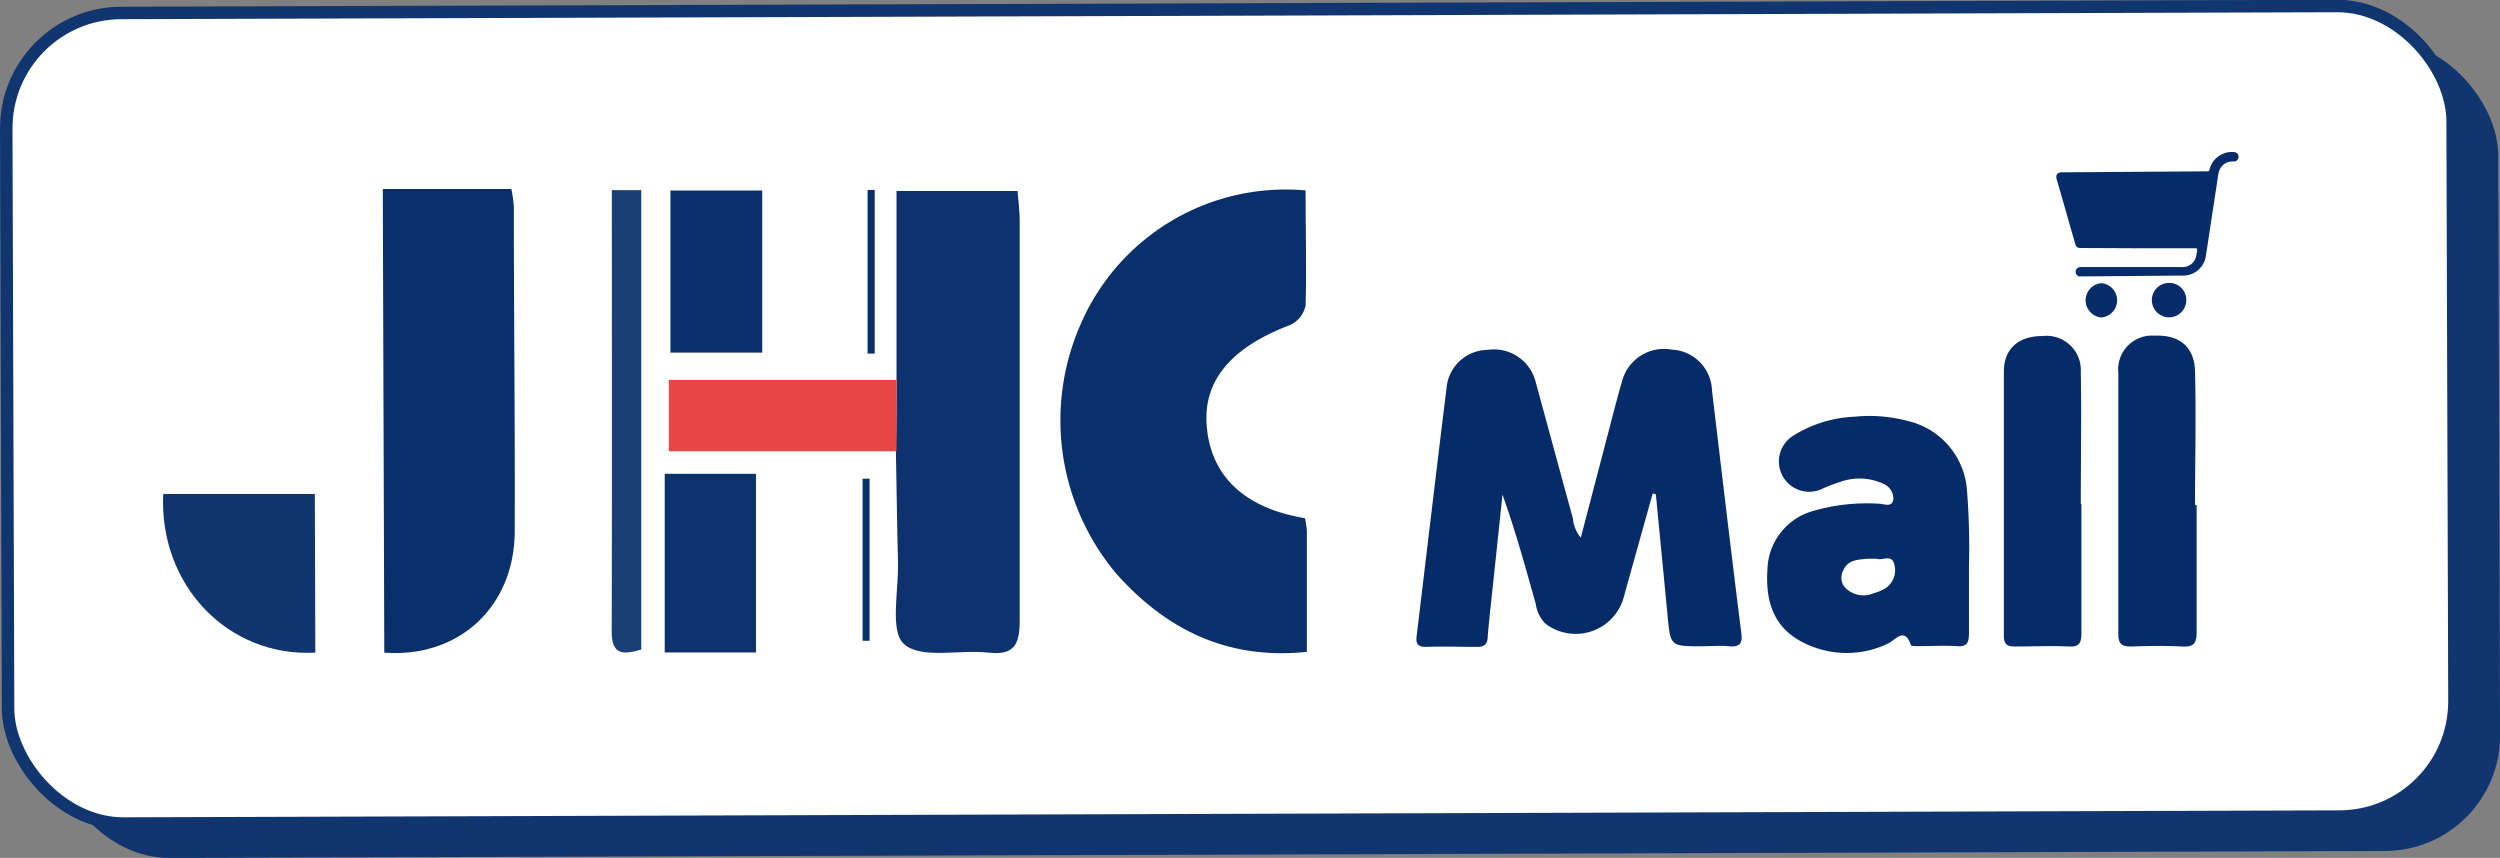<svg xmlns="http://www.w3.org/2000/svg" viewBox="0 0 200.5 68.8"><rect x="0" y="0" width="200.5" height="68.8" fill="#808080" stroke="none"/><defs><style>.cls-1{fill:#10356f;}.cls-2{fill:#fff;stroke:#10356f;stroke-miterlimit:10;}.cls-3{fill:#052c69;}.cls-4{fill:#0d336e;}.cls-5{fill:#0d326d;}.cls-6{fill:#e74744;}.cls-7{fill:#09306b;}.cls-8{fill:#1a3e75;}.cls-9{fill:#0a306c;}.cls-10{fill:#0a306b;}</style></defs><g id="레이어_2" data-name="레이어 2"><g id="레이어_1-2" data-name="레이어 1"><rect class="cls-1" x="4.23" y="3.52" width="196.2" height="65.01" rx="9.25" transform="translate(-0.11 0.32) rotate(-0.18)"/><rect class="cls-2" x="0.57" y="0.77" width="196.2" height="65.01" rx="9.25" transform="translate(-0.1 0.3) rotate(-0.18)"/><path class="cls-3" d="M132.55,39.57c-.79,2.82-1.58,5.63-2.36,8.45A4,4,0,0,1,123.92,50a2.82,2.82,0,0,1-.75-1.56c-.82-2.92-1.62-5.84-2.67-8.77-.23,2.15-.45,4.3-.68,6.44-.17,1.62-.36,3.25-.5,4.87,0,.59-.19.92-.87.9-1.36,0-2.72-.05-4.08,0-.72,0-.83-.3-.75-.91.8-6.66,1.59-13.32,2.41-20a3.34,3.34,0,0,1,3.27-2.91,3.45,3.45,0,0,1,3.85,2.53c1,3.67,2,7.36,3,11a2.75,2.75,0,0,0,.63,1.53l2-7.65c.43-1.62.83-3.25,1.3-4.86a3.48,3.48,0,0,1,4-2.57,3.38,3.38,0,0,1,3.22,3.26c.77,6.48,1.54,13,2.35,19.44.11.84-.07,1.17-1,1.09-.72-.07-1.45,0-2.18,0-2.51,0-2.5,0-2.73-2.45-.31-3.25-.63-6.5-.94-9.74Z"/><path class="cls-3" d="M157.91,45.46c0,2,0,3.69,0,5.36,0,.75-.19,1.08-1,1-1-.06-2,0-3,0-.23,0-.62,0-.65-.07-.52-1.54-1.26-.39-1.86-.13a7.64,7.64,0,0,1-6.82-.11c-2.38-1.2-3-3.36-2.83-5.85A5,5,0,0,1,145.34,41a15.42,15.42,0,0,1,5.37-.6c.39,0,1,.33,1.13-.32a1.28,1.28,0,0,0-.71-1.24,4.56,4.56,0,0,0-3.55-.19,12.24,12.24,0,0,0-1.52.59A2.43,2.43,0,0,1,143.73,35a10,10,0,0,1,5-1.58,11.79,11.79,0,0,1,4.18.32,6.15,6.15,0,0,1,4.84,5.56A57.82,57.82,0,0,1,157.91,45.46Zm-7.38-.65c-.31,0-.54,0-.76,0-.76.08-1.57.07-1.94.94a1.2,1.2,0,0,0,.16,1.39,2.06,2.06,0,0,0,2.25.45,5,5,0,0,0,.76-.29,1.73,1.73,0,0,0,.93-2C151.74,44.38,150.93,45,150.53,44.81Z"/><path class="cls-3" d="M166.93,40.42c0,3.45,0,6.89,0,10.33,0,.8-.16,1.15-1,1.1-1.45-.07-2.9,0-4.35,0-.64,0-.87-.21-.87-.85,0-7.07,0-14.14,0-21.2,0-1.86,1.2-2.85,3.1-2.85a2.75,2.75,0,0,1,3.07,2.89c.06,3.53,0,7.06,0,10.59Z"/><path class="cls-3" d="M176.17,40.53c0,3.39,0,6.79,0,10.19,0,.9-.26,1.18-1.15,1.13-1.36-.07-2.72-.05-4.08,0-.73,0-1.05-.15-1.05-1,0-7,0-14,0-20.93a2.72,2.72,0,0,1,2.92-3c1.94-.08,3.17.86,3.23,2.84.1,3.58,0,7.16,0,10.74Z"/><path class="cls-3" d="M166.88,19.89c-.28,0-.38-.08-.46-.37l-.48-1.68c-.33-1.16-.66-2.32-1-3.48-.09-.32.06-.53.37-.54h.14L177,13.74c.13,0,.17,0,.21-.17a1.85,1.85,0,0,1,2-1.37.36.36,0,0,1,.32.38.37.37,0,0,1-.33.37H179a1.12,1.12,0,0,0-1.05.84,2.41,2.41,0,0,0-.07.37c-.24,1.6-.49,3.21-.73,4.81-.08.52-.15,1-.24,1.55A1.83,1.83,0,0,1,175,22.1l-8.09.07h-.15a.38.38,0,0,1,.09-.75l2.1,0,6.09,0a1.12,1.12,0,0,0,1.12-1,1.67,1.67,0,0,1,.05-.31c0-.16,0-.2-.16-.2l-4.6,0Zm-.8-4.23c.32,1.1.63,2.2.94,3.31,0,.14.1.16.22.16l9-.07c.14,0,.17,0,.19-.18.22-1.42.43-2.83.65-4.25,0-.16,0-.14-.14-.14l-8,.06-2.91,0h-.21C165.88,15,166,15.3,166.08,15.66Z"/><path class="cls-3" d="M165.5,14.25c.11.42.21.82.32,1.23.32,1.25.65,2.5,1,3.75,0,.16.1.19.23.19,3.12,0,6.23-.06,9.34-.07.14,0,.18-.06.2-.21.22-1.61.45-3.22.68-4.82,0-.18-.05-.16-.16-.16l-8.33.06-3,0Z"/><path class="cls-3" d="M174,22.69a1.38,1.38,0,1,0,1.34,1.36A1.36,1.36,0,0,0,174,22.69Z"/><path class="cls-3" d="M168.53,22.71a1.38,1.38,0,0,0,0,2.75,1.38,1.38,0,0,0,0-2.75Z"/><path class="cls-4" d="M60.63,52.33H53.31V38h7.32Z"/><path class="cls-5" d="M71.9,30.47V15.32h9.71c.06.81.16,1.56.17,2.3,0,10.71,0,21.41,0,32.11,0,1.94-.41,2.85-2.52,2.61-2.31-.26-5.39.54-6.75-.68-1.17-1-.43-4.29-.49-6.56-.08-3-.11-5.94-.17-8.91C71.9,34.28,71.9,32.38,71.9,30.47Z"/><path class="cls-6" d="M71.9,30.47c0,1.91,0,3.81,0,5.72H53.64V30.47Z"/><path class="cls-7" d="M53.77,15.28h7.36v13H53.77Z"/><path class="cls-8" d="M49.07,15.25h2.36V52.09c-1.38.41-2.37.5-2.37-1.39C49.09,38.93,49.07,27.28,49.07,15.25Z"/><path class="cls-9" d="M70.15,15.23V28.36h-.57V15.24Z"/><path class="cls-9" d="M69.74,38.39v13h-.56v-13Z"/><path class="cls-10" d="M30.82,52.34,30.7,15.16l10.31,0a10.57,10.57,0,0,1,.2,1.39c0,8.69.1,17.38.07,26.07C41.26,48.64,36.82,52.79,30.82,52.34Z"/><path class="cls-1" d="M25.29,52.34c-7,.38-12.55-5.41-12.2-12.72l12.16,0Z"/><path class="cls-9" d="M104.71,15.27c0,3.17.08,6.21,0,9.24a2.24,2.24,0,0,1-1.23,1.55c-4.74,1.8-7,4.46-6.7,8.1.32,4,3,6.59,7.88,7.4a7.86,7.86,0,0,1,.15,1c0,3.14,0,6.27,0,9.72-6.26.65-11.2-1.69-15.28-6.27A19.11,19.11,0,0,1,86.7,25.93,17.91,17.91,0,0,1,104.71,15.27Z"/></g></g></svg>